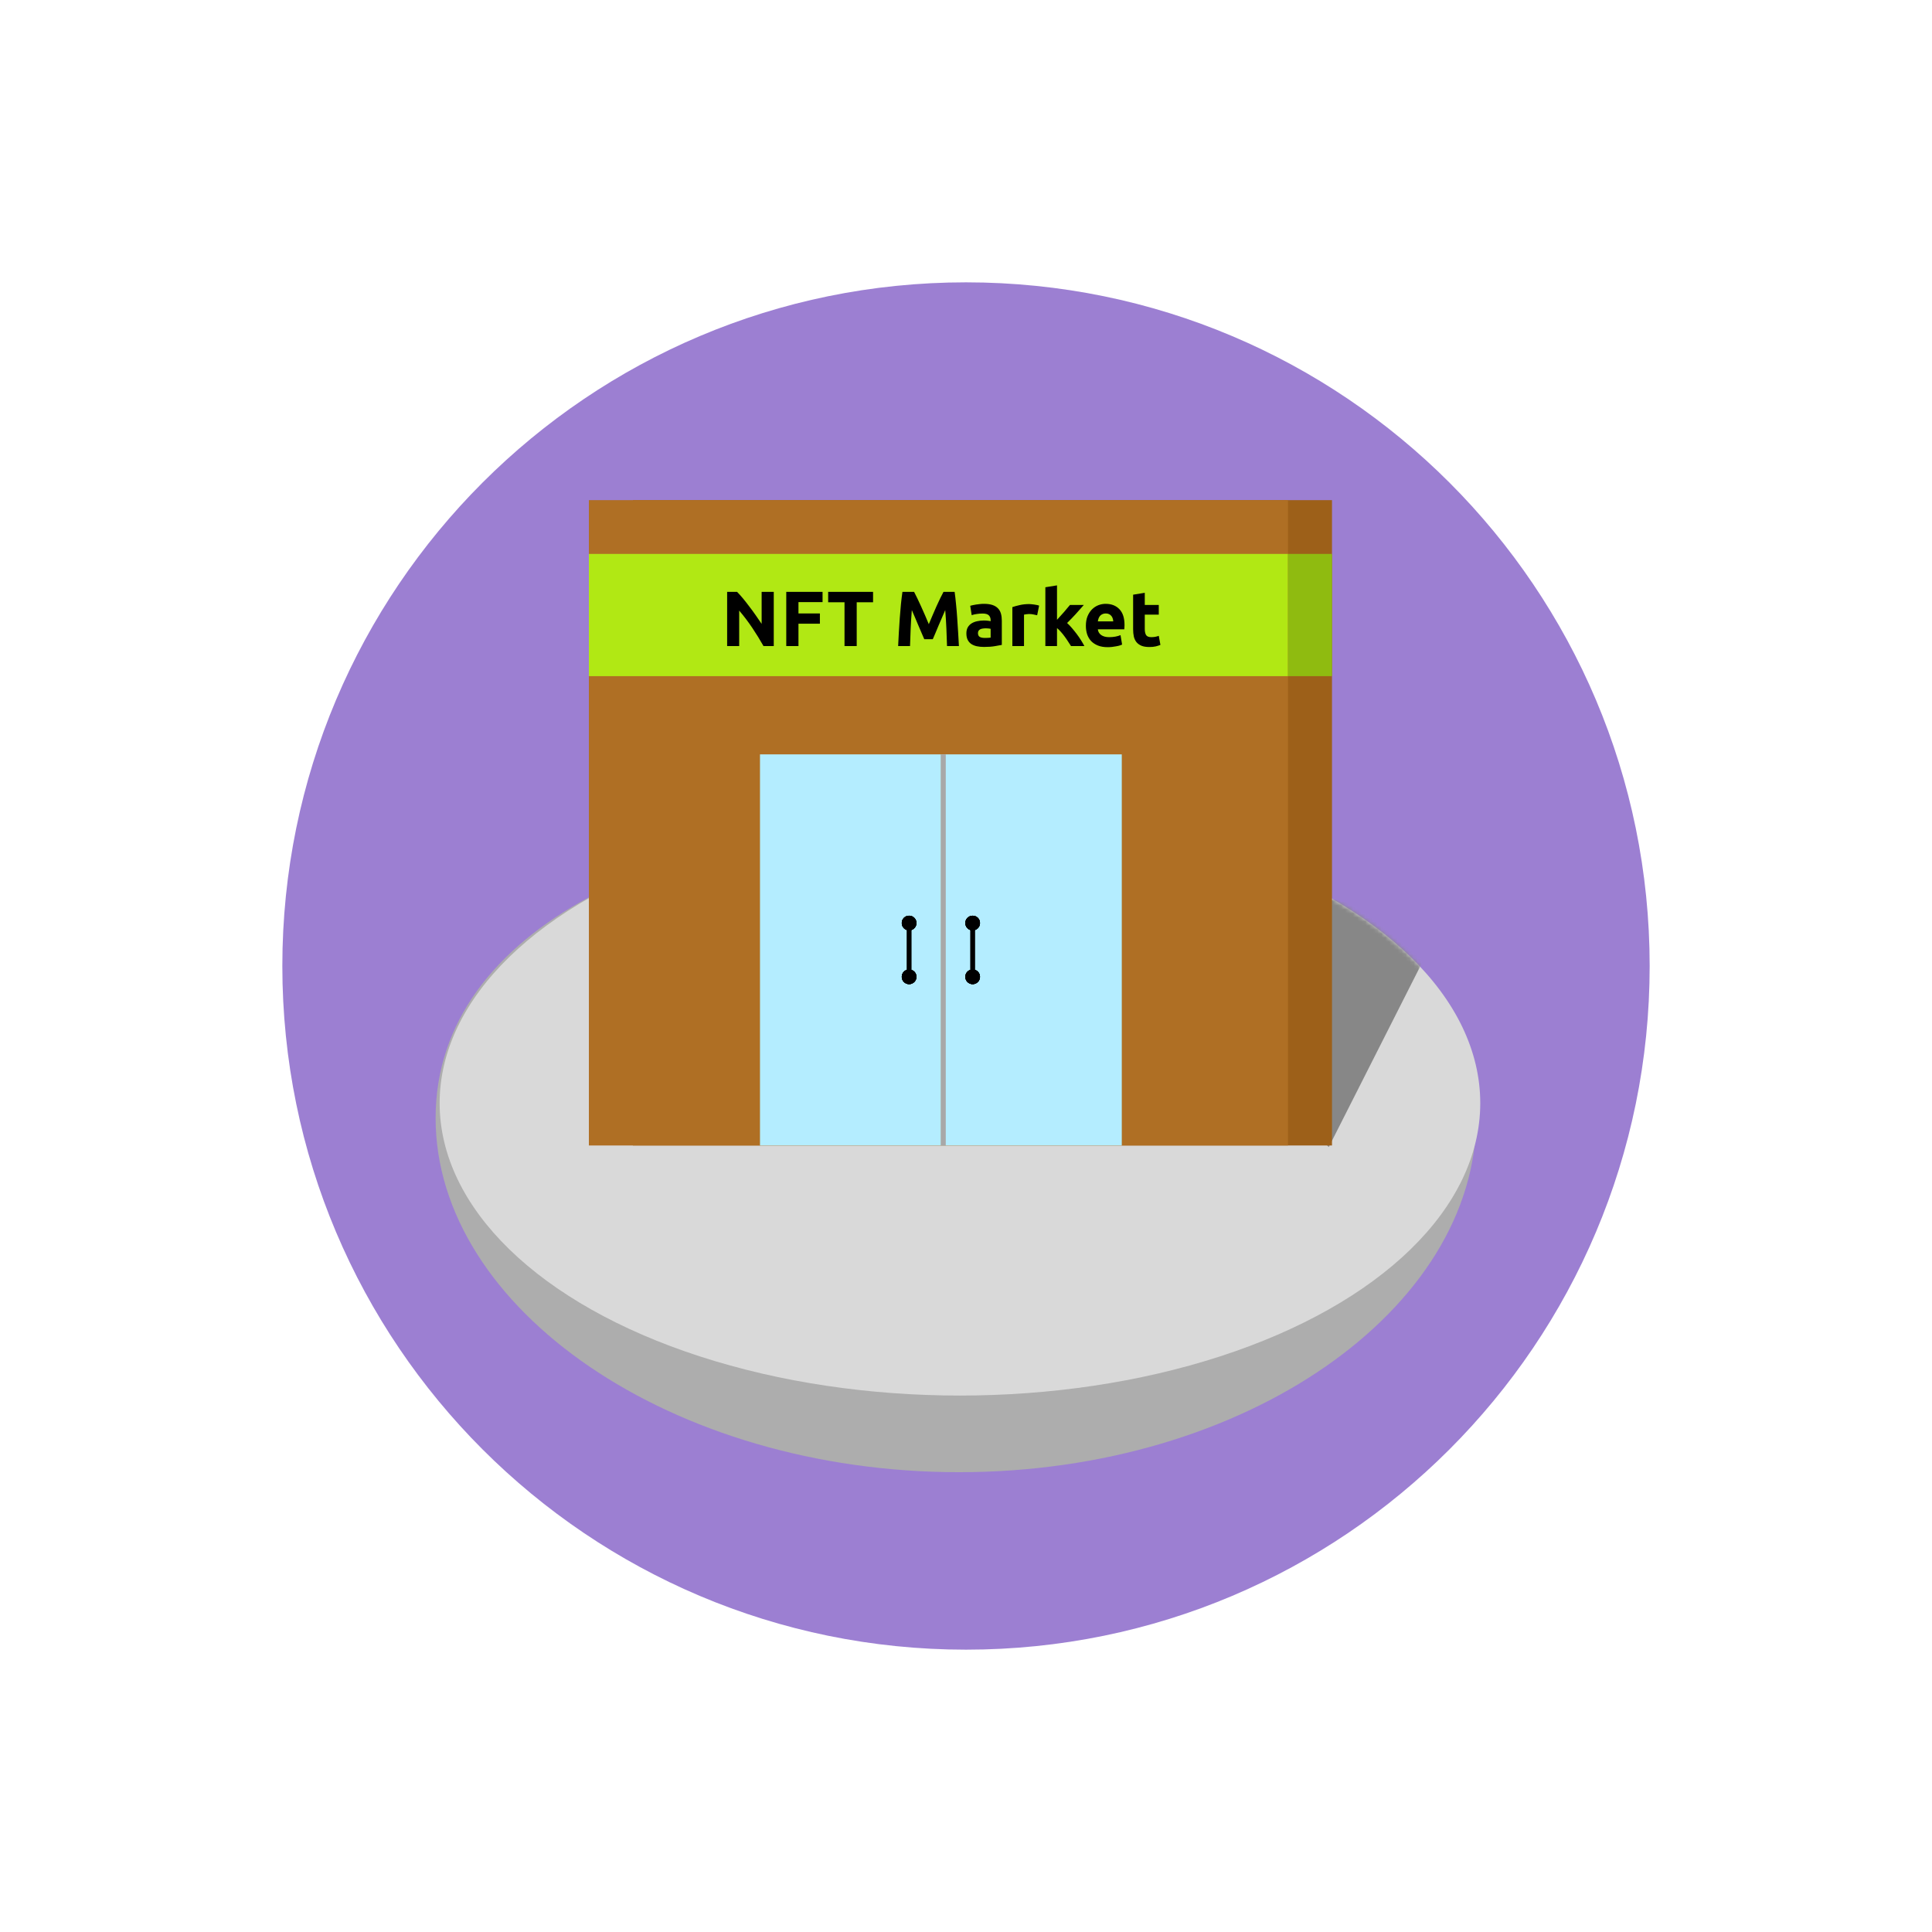 <svg width="479" height="479" viewBox="0 0 479 479" fill="none" xmlns="http://www.w3.org/2000/svg">
<g filter="url(#filter0_f_134_92)">
<path d="M409 239.5C409 333.112 333.112 409 239.5 409C145.888 409 70 333.112 70 239.5C70 145.888 145.888 70 239.5 70C333.112 70 409 145.888 409 239.5Z" fill="#3A00A7" fill-opacity="0.5"/>
</g>
<path d="M366 277.201C366 324.404 309.167 365 237.779 365C166.391 365 108 324.404 108 277.201C108 229.999 166.391 203 237.779 203C309.167 203 366 229.999 366 277.201Z" fill="#ADADAD"/>
<ellipse cx="238" cy="273.5" rx="129" ry="72.5" fill="#D9D9D9"/>
<mask id="mask0_134_92" style="mask-type:alpha" maskUnits="userSpaceOnUse" x="108" y="201" width="259" height="164">
<path d="M366 277.201C366 324.404 309.167 365 237.779 365C166.391 365 108 324.404 108 277.201C108 229.999 166.391 203 237.779 203C309.167 203 366 229.999 366 277.201Z" fill="#ADADAD"/>
<ellipse cx="238" cy="273.5" rx="129" ry="72.5" fill="#D9D9D9"/>
</mask>
<g mask="url(#mask0_134_92)">
<path d="M233.153 200.915L357.429 229.094L329.453 284.372L233.153 200.915Z" fill="#878787"/>
</g>
<rect x="156.909" y="124" width="173.333" height="160" fill="#9D6019"/>
<rect x="146" y="124" width="173.333" height="160" fill="#AF6F24"/>
<rect x="188.424" y="187.03" width="44.849" height="96.97" fill="#B4EDFF"/>
<rect x="233.273" y="187.03" width="44.849" height="96.97" fill="#B4EDFF"/>
<line x1="225.394" y1="228.242" x2="225.394" y2="242.788" stroke="black" stroke-width="1.212"/>
<line x1="241.152" y1="228.242" x2="241.152" y2="242.788" stroke="black" stroke-width="1.212"/>
<circle cx="225.394" cy="228.848" r="1.818" fill="black"/>
<circle cx="225.394" cy="228.848" r="1.818" fill="black"/>
<circle cx="225.394" cy="228.848" r="1.818" fill="black"/>
<circle cx="225.394" cy="228.848" r="1.818" fill="black"/>
<circle cx="241.151" cy="228.848" r="1.818" fill="black"/>
<circle cx="241.151" cy="228.848" r="1.818" fill="black"/>
<circle cx="241.151" cy="228.848" r="1.818" fill="black"/>
<circle cx="241.151" cy="228.848" r="1.818" fill="black"/>
<circle cx="241.151" cy="242.182" r="1.818" fill="black"/>
<circle cx="241.151" cy="242.182" r="1.818" fill="black"/>
<circle cx="241.151" cy="242.182" r="1.818" fill="black"/>
<circle cx="241.151" cy="242.182" r="1.818" fill="black"/>
<circle cx="225.394" cy="242.182" r="1.818" fill="black"/>
<circle cx="225.394" cy="242.182" r="1.818" fill="black"/>
<circle cx="225.394" cy="242.182" r="1.818" fill="black"/>
<circle cx="225.394" cy="242.182" r="1.818" fill="black"/>
<line x1="233.879" y1="187.03" x2="233.879" y2="284" stroke="#A8A8A8" stroke-width="1.212"/>
<rect x="146" y="137.333" width="173.333" height="30.303" fill="#B1E814"/>
<rect x="319.333" y="137.333" width="10.909" height="30.303" fill="#8FBB10"/>
<path d="M189.297 160.182C188.431 158.643 187.493 157.124 186.485 155.624C185.476 154.124 184.403 152.709 183.265 151.377V160.182H180.279V146.742H182.742C183.169 147.168 183.64 147.692 184.158 148.313C184.675 148.933 185.198 149.599 185.729 150.31C186.272 151.008 186.808 151.739 187.338 152.502C187.868 153.252 188.366 153.976 188.832 154.674V146.742H191.838V160.182H189.297ZM194.938 160.182V146.742H203.937V149.282H197.963V152.094H203.277V154.635H197.963V160.182H194.938ZM216.459 146.742V149.321H212.406V160.182H209.381V149.321H205.327V146.742H216.459ZM226.631 146.742C226.864 147.168 227.129 147.698 227.427 148.332C227.737 148.953 228.054 149.631 228.377 150.368C228.713 151.092 229.043 151.836 229.366 152.599C229.689 153.361 229.993 154.079 230.277 154.751C230.562 154.079 230.866 153.361 231.189 152.599C231.512 151.836 231.835 151.092 232.159 150.368C232.495 149.631 232.812 148.953 233.109 148.332C233.419 147.698 233.691 147.168 233.923 146.742H236.677C236.807 147.634 236.923 148.636 237.026 149.748C237.143 150.847 237.24 151.997 237.317 153.2C237.408 154.389 237.485 155.585 237.55 156.788C237.628 157.99 237.692 159.121 237.744 160.182H234.796C234.757 158.876 234.706 157.454 234.641 155.915C234.576 154.376 234.479 152.825 234.35 151.26C234.117 151.803 233.859 152.405 233.574 153.064C233.29 153.723 233.005 154.383 232.721 155.042C232.45 155.702 232.184 156.335 231.926 156.943C231.667 157.538 231.448 158.048 231.267 158.475H229.153C228.972 158.048 228.752 157.538 228.493 156.943C228.235 156.335 227.963 155.702 227.679 155.042C227.407 154.383 227.129 153.723 226.845 153.064C226.56 152.405 226.302 151.803 226.069 151.26C225.94 152.825 225.843 154.376 225.778 155.915C225.713 157.454 225.662 158.876 225.623 160.182H222.675C222.727 159.121 222.785 157.99 222.85 156.788C222.927 155.585 223.005 154.389 223.082 153.2C223.173 151.997 223.27 150.847 223.373 149.748C223.49 148.636 223.612 147.634 223.742 146.742H226.631ZM244.172 158.165C244.457 158.165 244.728 158.158 244.987 158.145C245.246 158.132 245.452 158.113 245.608 158.087V155.896C245.491 155.87 245.317 155.844 245.084 155.818C244.851 155.792 244.638 155.779 244.444 155.779C244.172 155.779 243.914 155.799 243.668 155.837C243.435 155.863 243.229 155.921 243.048 156.012C242.867 156.102 242.724 156.225 242.621 156.38C242.517 156.536 242.466 156.73 242.466 156.962C242.466 157.415 242.614 157.732 242.912 157.913C243.222 158.081 243.642 158.165 244.172 158.165ZM243.94 149.709C244.793 149.709 245.504 149.806 246.073 150C246.642 150.194 247.094 150.472 247.431 150.834C247.78 151.196 248.025 151.635 248.168 152.153C248.31 152.67 248.381 153.245 248.381 153.879V159.891C247.967 159.981 247.392 160.085 246.655 160.201C245.918 160.33 245.026 160.395 243.978 160.395C243.319 160.395 242.718 160.337 242.175 160.22C241.645 160.104 241.186 159.917 240.798 159.658C240.41 159.386 240.113 159.037 239.906 158.611C239.699 158.184 239.595 157.66 239.595 157.04C239.595 156.445 239.712 155.941 239.945 155.527C240.19 155.113 240.513 154.784 240.914 154.538C241.315 154.292 241.774 154.118 242.291 154.014C242.808 153.898 243.345 153.84 243.901 153.84C244.276 153.84 244.606 153.859 244.89 153.898C245.187 153.924 245.427 153.963 245.608 154.014V153.743C245.608 153.252 245.459 152.857 245.161 152.56C244.864 152.262 244.347 152.114 243.61 152.114C243.119 152.114 242.634 152.153 242.155 152.23C241.677 152.295 241.263 152.392 240.914 152.521L240.546 150.194C240.714 150.142 240.921 150.09 241.166 150.039C241.425 149.974 241.703 149.922 242 149.883C242.298 149.832 242.608 149.793 242.931 149.767C243.267 149.728 243.604 149.709 243.94 149.709ZM257.142 152.54C256.883 152.476 256.579 152.411 256.23 152.346C255.881 152.269 255.506 152.23 255.105 152.23C254.924 152.23 254.705 152.25 254.446 152.288C254.2 152.314 254.013 152.346 253.884 152.385V160.182H250.994V150.523C251.511 150.342 252.119 150.174 252.817 150.019C253.528 149.851 254.317 149.767 255.183 149.767C255.338 149.767 255.526 149.78 255.745 149.806C255.965 149.819 256.185 149.845 256.405 149.883C256.625 149.909 256.844 149.948 257.064 150C257.284 150.039 257.471 150.09 257.627 150.155L257.142 152.54ZM262.065 153.665C262.35 153.355 262.641 153.032 262.938 152.696C263.248 152.359 263.546 152.03 263.83 151.706C264.115 151.37 264.38 151.054 264.625 150.756C264.884 150.459 265.104 150.2 265.285 149.98H268.718C268.032 150.769 267.36 151.525 266.701 152.25C266.054 152.961 265.343 153.698 264.567 154.46C264.955 154.81 265.356 155.23 265.77 155.721C266.183 156.199 266.584 156.697 266.972 157.214C267.36 157.732 267.716 158.249 268.039 158.766C268.362 159.283 268.634 159.755 268.853 160.182H265.537C265.33 159.845 265.091 159.477 264.819 159.076C264.561 158.662 264.283 158.255 263.985 157.854C263.688 157.441 263.371 157.046 263.035 156.671C262.712 156.296 262.389 155.98 262.065 155.721V160.182H259.176V145.597L262.065 145.132V153.665ZM269.221 155.159C269.221 154.254 269.357 153.465 269.628 152.793C269.913 152.107 270.281 151.538 270.734 151.086C271.186 150.633 271.704 150.291 272.285 150.058C272.88 149.825 273.488 149.709 274.108 149.709C275.557 149.709 276.701 150.155 277.541 151.047C278.382 151.926 278.802 153.226 278.802 154.945C278.802 155.113 278.795 155.301 278.782 155.508C278.769 155.702 278.757 155.876 278.744 156.031H272.188C272.253 156.626 272.531 157.098 273.022 157.447C273.514 157.796 274.173 157.971 275.001 157.971C275.531 157.971 276.048 157.925 276.552 157.835C277.069 157.732 277.489 157.609 277.813 157.466L278.201 159.813C278.045 159.891 277.839 159.968 277.58 160.046C277.321 160.123 277.03 160.188 276.707 160.24C276.397 160.304 276.061 160.356 275.699 160.395C275.337 160.434 274.975 160.453 274.613 160.453C273.695 160.453 272.893 160.317 272.208 160.046C271.536 159.774 270.973 159.406 270.521 158.94C270.081 158.462 269.751 157.9 269.531 157.253C269.325 156.607 269.221 155.909 269.221 155.159ZM276.009 154.053C275.996 153.808 275.951 153.568 275.873 153.336C275.809 153.103 275.699 152.896 275.544 152.715C275.401 152.534 275.214 152.385 274.981 152.269C274.761 152.153 274.483 152.094 274.147 152.094C273.824 152.094 273.546 152.153 273.313 152.269C273.081 152.372 272.887 152.515 272.731 152.696C272.576 152.877 272.453 153.09 272.363 153.336C272.285 153.568 272.227 153.808 272.188 154.053H276.009ZM280.935 147.44L283.825 146.974V149.98H287.296V152.385H283.825V155.973C283.825 156.581 283.928 157.066 284.135 157.428C284.355 157.79 284.788 157.971 285.434 157.971C285.745 157.971 286.061 157.945 286.385 157.893C286.721 157.829 287.025 157.744 287.296 157.641L287.703 159.891C287.354 160.033 286.966 160.156 286.54 160.259C286.113 160.363 285.589 160.414 284.969 160.414C284.18 160.414 283.527 160.311 283.01 160.104C282.493 159.884 282.079 159.587 281.769 159.212C281.458 158.824 281.239 158.359 281.109 157.816C280.993 157.273 280.935 156.671 280.935 156.012V147.44Z" fill="black"/>
<defs>
<filter id="filter0_f_134_92" x="0" y="0" width="479" height="479" filterUnits="userSpaceOnUse" color-interpolation-filters="sRGB">
<feFlood flood-opacity="0" result="BackgroundImageFix"/>
<feBlend mode="normal" in="SourceGraphic" in2="BackgroundImageFix" result="shape"/>
<feGaussianBlur stdDeviation="35" result="effect1_foregroundBlur_134_92"/>
</filter>
</defs>
</svg>
